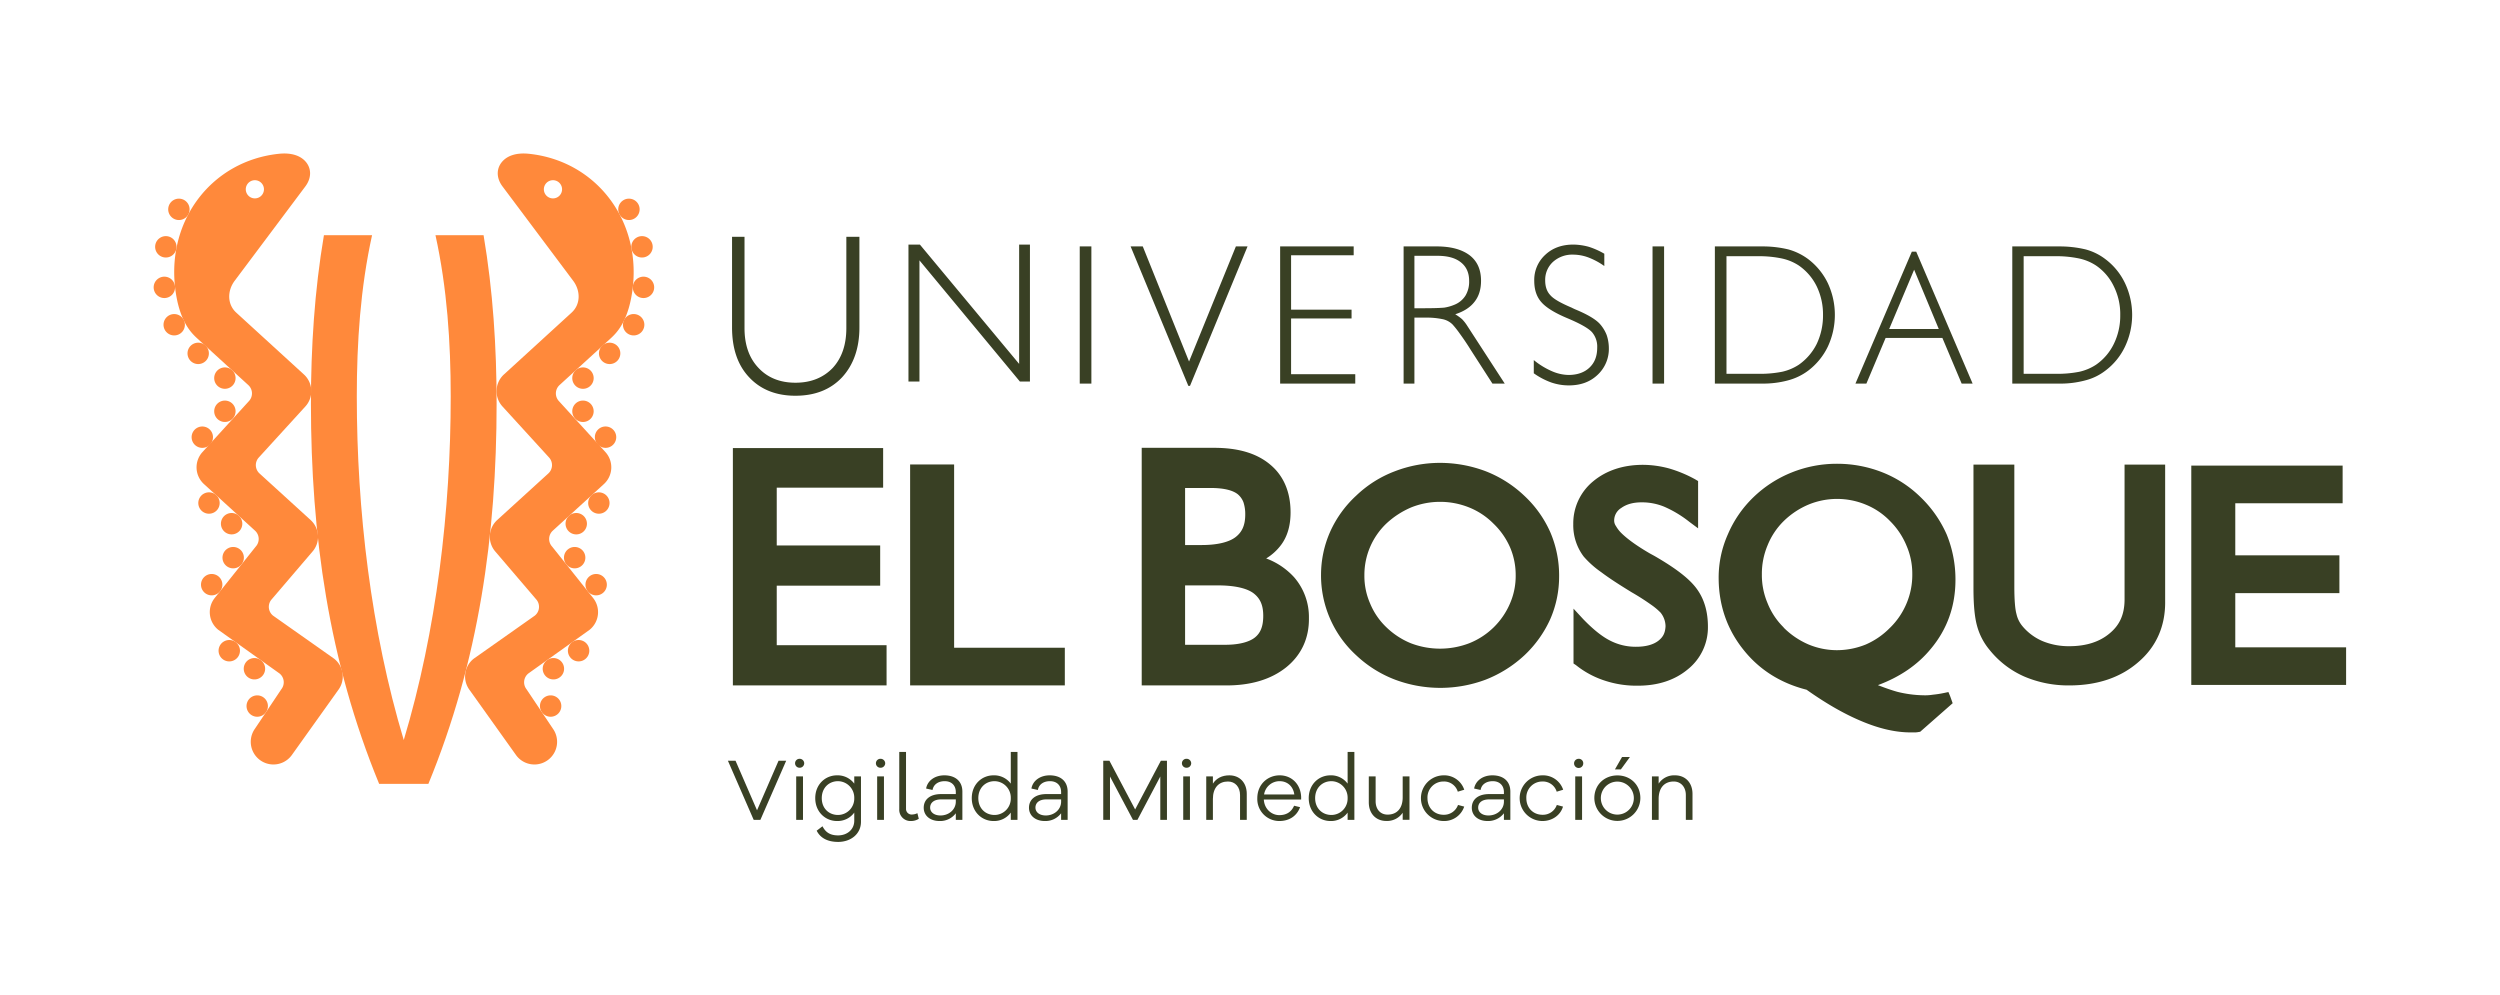 <svg xmlns="http://www.w3.org/2000/svg" width="1500" height="597" viewBox="0 0 1500 597"><defs><style>.a{fill:none;}.b{fill:#ff893b;}.c{fill:#394024;}</style></defs><g transform="translate(13653 24091)"><rect class="a" width="1500" height="597" transform="translate(-13653 -24091)"/><g transform="translate(-3721 -157)"><g transform="translate(-9839.799 -23841.898)"><g transform="translate(0 0)"><path class="b" d="M288.085,648.137c-30.269-73.5-40.93-149.614-40.93-228.1,0-33.837,2.148-67.754,7.8-101.121h28.884c-6.995,31.751-9.161,64.292-9.161,96.718,0,68.136,8.459,140.559,28.174,206.21,19.715-65.651,28.174-138.074,28.174-206.21,0-32.426-2.166-64.967-9.152-96.718h28.866c5.645,33.367,7.82,67.284,7.82,101.121,0,78.486-10.669,154.6-40.938,228.1Z" transform="translate(-152.799 -269.916)"/><path class="b" d="M266.906,329.525a6.422,6.422,0,1,1-.417,9.054A6.426,6.426,0,0,1,266.906,329.525Z" transform="translate(-13.66 -199.499)"/><path class="b" d="M266.906,331.76a6.422,6.422,0,1,1-.417,9.063A6.443,6.443,0,0,1,266.906,331.76Z" transform="translate(-13.66 -181.834)"/><path class="b" d="M268.44,333.509a6.412,6.412,0,1,1-.426,9.072A6.413,6.413,0,0,1,268.44,333.509Z" transform="translate(-1.621 -168.056)"/><path class="b" d="M266.451,339.364a6.421,6.421,0,1,1-.417,9.054A6.441,6.441,0,0,1,266.451,339.364Z" transform="translate(-17.244 -121.984)"/><path class="b" d="M266.6,341.45a6.414,6.414,0,1,1-.887,9.027A6.4,6.4,0,0,1,266.6,341.45Z" transform="translate(-18.069 -103.912)"/><path class="b" d="M268.119,343.213a6.412,6.412,0,1,1-1.021,9.01A6.406,6.406,0,0,1,268.119,343.213Z" transform="translate(-6.618 -89.529)"/><path class="b" d="M267.989,337.966a6.41,6.41,0,1,1-.426,9.054A6.42,6.42,0,0,1,267.989,337.966Z" transform="translate(-5.192 -132.987)"/><path class="b" d="M265.5,348.694a6.413,6.413,0,1,1-1.5,8.93A6.386,6.386,0,0,1,265.5,348.694Z" transform="translate(-29.388 -44.769)"/><path class="b" d="M265.471,351.108A6.41,6.41,0,1,1,263.713,360,6.409,6.409,0,0,1,265.471,351.108Z" transform="translate(-30.857 -24.903)"/><path class="b" d="M267.225,347.463a6.415,6.415,0,1,1-1.509,8.939A6.394,6.394,0,0,1,267.225,347.463Z" transform="translate(-15.985 -54.367)"/><path class="b" d="M268.89,327.856a6.417,6.417,0,1,1,2.982,8.566A6.4,6.4,0,0,1,268.89,327.856Z" transform="translate(13.329 -227.904)"/><path class="b" d="M268.919,327.813a6.412,6.412,0,1,1,6.081,6.71A6.394,6.394,0,0,1,268.919,327.813Z" transform="translate(18.572 -247.806)"/><path class="b" d="M268.927,326.588a6.414,6.414,0,1,1,7.483,5.1A6.4,6.4,0,0,1,268.927,326.588Z" transform="translate(17.783 -269.393)"/><path class="b" d="M268.8,326.1a6.415,6.415,0,1,1,8.77,2.29A6.419,6.419,0,0,1,268.8,326.1Z" transform="translate(10.833 -289.348)"/><path class="b" d="M268.708,327.852a6.412,6.412,0,1,1-.417,9.063A6.415,6.415,0,0,1,268.708,327.852Z" transform="translate(0.56 -212.668)"/><path class="b" d="M251.35,329.525a6.416,6.416,0,1,0,.417,9.054A6.427,6.427,0,0,0,251.35,329.525Z" transform="translate(-204.288 -199.499)"/><path class="b" d="M251.35,331.76a6.416,6.416,0,1,0,.417,9.063A6.444,6.444,0,0,0,251.35,331.76Z" transform="translate(-204.288 -181.834)"/><path class="b" d="M249.8,333.509a6.409,6.409,0,1,0,.435,9.072A6.4,6.4,0,0,0,249.8,333.509Z" transform="translate(-216.32 -168.056)"/><path class="b" d="M251.8,339.364a6.415,6.415,0,1,0,.417,9.054A6.42,6.42,0,0,0,251.8,339.364Z" transform="translate(-200.702 -121.984)"/><path class="b" d="M251.658,341.45a6.414,6.414,0,1,0,.888,9.027A6.4,6.4,0,0,0,251.658,341.45Z" transform="translate(-199.882 -103.912)"/><path class="b" d="M250.133,343.213a6.412,6.412,0,1,0,1.021,9.01A6.4,6.4,0,0,0,250.133,343.213Z" transform="translate(-211.326 -89.529)"/><path class="b" d="M250.27,337.966a6.413,6.413,0,1,0,.417,9.054A6.431,6.431,0,0,0,250.27,337.966Z" transform="translate(-212.75 -132.987)"/><path class="b" d="M252.739,348.694a6.413,6.413,0,1,0,1.509,8.93A6.389,6.389,0,0,0,252.739,348.694Z" transform="translate(-188.554 -44.769)"/><path class="b" d="M252.771,351.108A6.41,6.41,0,1,0,254.537,360,6.409,6.409,0,0,0,252.771,351.108Z" transform="translate(-187.076 -24.903)"/><path class="b" d="M251.024,347.463a6.415,6.415,0,1,0,1.527,8.939A6.408,6.408,0,0,0,251.024,347.463Z" transform="translate(-201.955 -54.367)"/><path class="b" d="M249.374,327.856a6.409,6.409,0,1,0-2.982,8.566A6.407,6.407,0,0,0,249.374,327.856Z" transform="translate(-231.284 -227.904)"/><path class="b" d="M249.342,327.813a6.412,6.412,0,1,0-6.1,6.71A6.407,6.407,0,0,0,249.342,327.813Z" transform="translate(-236.525 -247.806)"/><path class="b" d="M249.341,326.588a6.414,6.414,0,1,0-7.492,5.1A6.408,6.408,0,0,0,249.341,326.588Z" transform="translate(-235.743 -269.393)"/><path class="b" d="M249.455,326.1a6.415,6.415,0,1,0-8.77,2.29A6.4,6.4,0,0,0,249.455,326.1Z" transform="translate(-228.782 -289.348)"/><path class="b" d="M249.545,327.852a6.412,6.412,0,1,0,.417,9.063A6.427,6.427,0,0,0,249.545,327.852Z" transform="translate(-218.505 -212.668)"/><g transform="translate(12.322)"><path class="b" d="M333.83,616.487l-36.6-25.8a6.775,6.775,0,0,1-1.056-9.533l24.481-28.644a13.584,13.584,0,0,0-.905-19.209L289.1,505.372a6.775,6.775,0,0,1-.435-9.569l27.952-30.633a13.6,13.6,0,0,0-.888-19.209l-40.583-37.086c-5.548-5.05-5.406-13.261-.888-19.2l42.252-56.41c4.145-5.45,3.888-11.788-.746-16.014-2.308-2.1-6.862-4.563-15.206-3.666-39.838,4.287-66.591,39.225-62.171,79.622,2.2,20.3,9.436,27.579,13.421,31.2l30.544,27.916a6.763,6.763,0,0,1,.453,9.578l-27.925,30.624a13.589,13.589,0,0,0,.879,19.209l30.633,27.943a6.768,6.768,0,0,1,.453,9.569l-24.6,30.819a13.6,13.6,0,0,0,2.113,19.12l36.687,26.15a6.767,6.767,0,0,1,1.145,9.507l-15.8,23.62A13.6,13.6,0,1,0,308.506,674.3l27.633-38.728A13.565,13.565,0,0,0,333.83,616.487Zm-51.537-285.3a5.454,5.454,0,1,1,.346,7.723A5.463,5.463,0,0,1,282.293,331.188Z" transform="translate(-237.913 -313.397)"/><path class="b" d="M296.059,313.586c-8.344-.9-12.9,1.562-15.206,3.666-4.634,4.225-4.909,10.563-.745,16.014l42.252,56.41c4.518,5.938,4.66,14.149-.888,19.2l-40.583,37.086A13.6,13.6,0,0,0,280,465.17L307.963,495.8a6.784,6.784,0,0,1-.444,9.569L276.85,533.3a13.615,13.615,0,0,0-.888,19.209l24.481,28.644a6.767,6.767,0,0,1-1.056,9.533l-36.6,25.8a13.572,13.572,0,0,0-2.308,19.085L288.115,674.3a13.6,13.6,0,0,0,22.12-15.836l-15.809-23.62a6.77,6.77,0,0,1,1.163-9.507l36.669-26.15a13.607,13.607,0,0,0,2.112-19.12l-24.579-30.819a6.751,6.751,0,0,1,.426-9.569l30.642-27.943a13.606,13.606,0,0,0,.9-19.209L313.812,461.9a6.8,6.8,0,0,1,.444-9.578l30.571-27.916c3.968-3.622,11.2-10.9,13.421-31.2C362.651,352.812,335.9,317.874,296.059,313.586Zm17.922,25.325a5.46,5.46,0,1,1,.346-7.723A5.46,5.46,0,0,1,313.981,338.911Z" transform="translate(-83.044 -313.397)"/></g></g><path class="c" d="M302.436,528.36H364.5V504.234H302.436V469.571h63.84V445.782H276.117V588.206h92.218V564.088h-65.9Zm106.429-72.725h-26.4V588.206h92.822v-22.6H408.865Zm187.241,56.392a31.838,31.838,0,0,0,9.009-8.22c3.906-5.3,5.619-11.894,5.619-19.422,0-12.063-4.074-21.961-12.312-28.751-8.211-6.87-19.413-9.986-33.553-9.986h-43.45V588.206h50.9c14.637,0,26.647-3.578,35.746-10.83,9.019-7.261,13.856-17.363,13.679-29.585a36.386,36.386,0,0,0-8.894-24.508,42.743,42.743,0,0,0-16.741-11.255m-48.661-42.278h15.392c8.078,0,13.386,1.456,16.279,3.808a11.818,11.818,0,0,1,3.311,4.652,22.583,22.583,0,0,1,1.11,7.4c0,6.6-1.961,10.687-5.929,13.7-3.8,2.849-10.554,4.669-20.23,4.669h-9.933ZM589.138,559.6c-3.418,2.61-9.711,4.394-18.88,4.216H547.445V528.191h19.608c10.3,0,17.442,1.758,21.357,4.643,3.879,2.947,5.929,6.879,5.929,13.6,0,6.569-1.749,10.492-5.2,13.164M829.1,510.545h0l-2.814-1.536c-7.554-4.385-13.066-8.371-16.626-11.77a19.673,19.673,0,0,1-3.675-4.615,5.782,5.782,0,0,1-1.092-3.16,8.849,8.849,0,0,1,4.216-7.7c3.045-2.193,6.986-3.409,12.338-3.409a35.175,35.175,0,0,1,13.4,2.592A67.246,67.246,0,0,1,849.929,490l5.326,3.959v-28.37l-1.6-.959a77.113,77.113,0,0,0-15.649-6.559,61.071,61.071,0,0,0-15.782-2.219c-11.841,0-22.031,3.32-29.94,9.9a32.621,32.621,0,0,0-11.93,25.715,31.118,31.118,0,0,0,6.293,19.466,57.034,57.034,0,0,0,10.439,9.3c4.785,3.622,10.91,7.563,18.348,12.117,4.66,2.672,8.424,5.175,11.353,7.243a39.368,39.368,0,0,1,5.929,4.909,13.3,13.3,0,0,1,3,8.22c-.213,3.968-1.4,6.435-4.4,8.761-2.885,2.193-7.27,3.533-13.279,3.533a33.4,33.4,0,0,1-15.782-3.8c-4.874-2.494-10.243-6.879-16-12.844l-5.752-6.232V575.06l1.42.932a54.313,54.313,0,0,0,17.238,9.311,60.545,60.545,0,0,0,20.052,3.062c11.948,0,22.111-3.32,29.923-9.862A32.216,32.216,0,0,0,861.149,553c0-8.628-2.033-16.191-6.4-22.333-4.4-6.3-12.88-12.746-25.653-20.123m165.769,55.736c9.888-11.788,14.806-25.724,14.806-41.462a71.5,71.5,0,0,0-5.211-27.047,70.583,70.583,0,0,0-15.623-22.431,68.83,68.83,0,0,0-22.866-14.93,73.978,73.978,0,0,0-27.393-5.193,72.3,72.3,0,0,0-27.1,5.193,71.039,71.039,0,0,0-23.079,14.93,67.817,67.817,0,0,0-15.267,22.174,63.652,63.652,0,0,0-5.548,26.043c0,16.288,4.953,30.784,14.718,43.042,9.569,12.143,22.377,20.221,38.036,24.188,11.664,8.247,22.608,14.558,33.012,18.889,10.732,4.518,20.469,6.72,29.328,6.72h2.6a9.776,9.776,0,0,0,2.157-.213l1.056-.16,19.5-17.141-1.474-4.119-1.074-2.592-2.583.559a61.686,61.686,0,0,1-6.764,1.047,28.583,28.583,0,0,1-5.37.355,68.92,68.92,0,0,1-15.969-2.1c-3.471-.976-7.421-2.361-11.62-3.994,12.835-4.767,23.647-11.912,31.725-21.765m-14.5-27.366a44.141,44.141,0,0,1-9.747,14.513l-.142.115a45.648,45.648,0,0,1-14.646,10.137,46.178,46.178,0,0,1-17.247,3.391,44.323,44.323,0,0,1-17.274-3.515,47.577,47.577,0,0,1-14.7-10.013v-.115a42.07,42.07,0,0,1-9.657-14.513,43.011,43.011,0,0,1-3.435-17.282,44.075,44.075,0,0,1,3.435-17.5,42.694,42.694,0,0,1,9.586-14.442,47.822,47.822,0,0,1,14.93-9.959,44.89,44.89,0,0,1,34.361,0,42.411,42.411,0,0,1,14.566,9.844,44.824,44.824,0,0,1,9.969,14.939,42.233,42.233,0,0,1,3.408,17.123,43.916,43.916,0,0,1-3.408,17.282m130.769-1.8c-.125,8.477-2.823,14.788-8.894,19.813-5.858,4.962-13.83,7.749-24.233,7.749a41.025,41.025,0,0,1-16.022-3.027,32.126,32.126,0,0,1-12.063-8.921,17.183,17.183,0,0,1-3.648-7.4c-.808-2.858-1.278-8.362-1.278-16.306V455.733h-24.517v74c0,10.11.692,17.655,2.219,22.99a37.694,37.694,0,0,0,7.492,14.229,54.937,54.937,0,0,0,20.7,15.889A67.209,67.209,0,0,0,1078,588.206c16.661,0,30.686-4.651,41.364-13.963,10.847-9.223,16.333-21.783,16.12-36.589V455.733h-24.357Zm66.432,28.227V532.834h62.473v-22.7h-62.473V478.909h64.408v-22.6h-90.806V587.922h92.892V565.34Zm-426.658-91a71.126,71.126,0,0,0-22.99-14.6,77.61,77.61,0,0,0-27.579-5.059,75.453,75.453,0,0,0-27.1,5.059,68.544,68.544,0,0,0-23.123,14.6,66.347,66.347,0,0,0-15.64,21.7,64.044,64.044,0,0,0-5.459,25.591,64.993,64.993,0,0,0,21.1,48.483,70.377,70.377,0,0,0,23,14.513,77.335,77.335,0,0,0,54.653.125,73.382,73.382,0,0,0,23.3-14.638,68.587,68.587,0,0,0,15.463-21.632A63.819,63.819,0,0,0,771.86,522.7a65.88,65.88,0,0,0-5.211-26.248A66.792,66.792,0,0,0,750.9,474.338M742.408,539a44.458,44.458,0,0,1-24.375,23.86,48.928,48.928,0,0,1-35.249,0,46.247,46.247,0,0,1-14.575-9.56,41.53,41.53,0,0,1-9.764-14.3,41.025,41.025,0,0,1-3.417-16.821,42.657,42.657,0,0,1,13.181-31.1,51.274,51.274,0,0,1,14.975-9.711,46.686,46.686,0,0,1,34.538,0,43.149,43.149,0,0,1,14.7,9.711,44.305,44.305,0,0,1,10.11,14.522,42.284,42.284,0,0,1,3.275,16.581,41.305,41.305,0,0,1-3.4,16.821M313.674,414.395c11.77,0,21.117-3.737,28-11.1,6.8-7.4,10.368-17.407,10.368-29.887V319.026H344.2v54.812c0,9.986-2.734,17.939-8.149,23.851-5.646,5.867-13.048,8.9-22.378,8.9-9.312,0-16.715-3.036-22.191-8.9-5.619-5.912-8.379-13.865-8.379-23.851V319.026H275.62v54.386c0,12.6,3.373,22.617,10.243,29.887,6.844,7.359,16.173,11.1,27.81,11.1m74.394-81.229,60.263,72.707h6.027V323.7h-6.48V395.3L388.325,323.7h-6.852v82.178h6.6Zm96.168,73.941h6.986V324.8h-6.986Zm66.157,1.367,34.529-83.67h-7l-28.1,69.059L522.058,324.8h-7.3l34.636,83.67Zm99.159-6.994H611.045V368.042h36.287v-5.273H611.045V330.131H648.6V324.8H604.476v82.3h45.075Zm35.488-33.953h6.622a46.024,46.024,0,0,1,10.475.968,11.869,11.869,0,0,1,5.787,3.134,59.841,59.841,0,0,1,4.341,5.495c1.8,2.476,4.1,5.752,6.568,9.764l13.022,20.221h7.385L716.764,372.48a24.606,24.606,0,0,0-3.1-3.986,30.5,30.5,0,0,0-4.127-2.982c5.166-1.669,9.063-4.172,11.646-7.58,2.6-3.311,3.835-7.545,3.835-12.48,0-6.675-2.219-11.752-6.826-15.321-4.722-3.542-11.256-5.326-19.875-5.326H678.559v82.3h6.48Zm0-37.094h13.679c6.143,0,10.821,1.207,14.238,3.95,3.293,2.609,4.917,6.311,4.917,11.069a16.227,16.227,0,0,1-2.166,8.815,14,14,0,0,1-6.728,5.557,26.161,26.161,0,0,1-6.009,1.7c-2.53.231-6.764.373-12.853.373h-5.077Zm116.664,55.3a25.043,25.043,0,0,0-1.323-7.811,22.041,22.041,0,0,0-4-6.542c-2.583-2.885-7.7-5.868-15.063-8.9-.817-.408-1.341-.586-1.749-.861-6.746-2.858-11.1-5.3-13.04-7.634-2.05-2.166-3.018-5.2-3.018-8.761a14.592,14.592,0,0,1,4.642-11.113,17.257,17.257,0,0,1,12.037-4.385,26.636,26.636,0,0,1,9.063,1.633,42.372,42.372,0,0,1,9.728,5.211V329.2a46.722,46.722,0,0,0-9.169-4.119A36.956,36.956,0,0,0,780.5,323.7c-7,0-12.622,2.059-16.989,6.178a20.392,20.392,0,0,0-6.569,15.578c0,5.22,1.367,9.489,4.261,12.782,2.858,3.284,8.184,6.577,16,9.808,7.545,3.2,12.329,5.929,14.424,8.255a13.29,13.29,0,0,1,3.089,9.205c0,5.059-1.456,9-4.633,12.01-3,2.885-7.279,4.412-12.587,4.412a25.979,25.979,0,0,1-9.9-2.228A46.021,46.021,0,0,1,756.664,393v7.927a43.6,43.6,0,0,0,10.43,5.495,32.45,32.45,0,0,0,10.528,1.775c7.039,0,12.72-2,17.264-6.276a21.238,21.238,0,0,0,6.817-16.191M834.848,324.8h-6.933v82.3h6.933Zm74.394,80.368a34.917,34.917,0,0,0,11.948-5.734,39.67,39.67,0,0,0,11.9-14.5,45.117,45.117,0,0,0,0-38.089,39.744,39.744,0,0,0-11.9-14.5,36.086,36.086,0,0,0-11.841-5.752,65.6,65.6,0,0,0-15.836-1.784h-28.2v82.3h28.2a57.406,57.406,0,0,0,15.729-1.935m-36.962-3.923V330.672h19.59a66.354,66.354,0,0,1,13.785,1.4,30.06,30.06,0,0,1,10.039,4.207,32.6,32.6,0,0,1,10.732,12.5,38.646,38.646,0,0,1,3.773,17.238,39.714,39.714,0,0,1-3.773,17.283,33.48,33.48,0,0,1-10.732,12.48,30.274,30.274,0,0,1-10.039,4.234,68.027,68.027,0,0,1-13.785,1.234Zm111.213-73.311-33.837,79.169h6.569l11.531-27.384h34.068l11.557,27.384h6.578l-33.846-79.169ZM969.9,374.362l14.975-35.586,14.788,35.586Zm117.7,30.81a32.812,32.812,0,0,0,11.895-5.734,38.819,38.819,0,0,0,11.9-14.5,44.443,44.443,0,0,0,0-38.089,38.889,38.889,0,0,0-11.9-14.5,33.842,33.842,0,0,0-11.779-5.752,66.381,66.381,0,0,0-15.88-1.784h-28.068v82.3h28.068a57.493,57.493,0,0,0,15.764-1.935m-37.015-3.923V330.672h19.644a66.266,66.266,0,0,1,13.776,1.4,29.959,29.959,0,0,1,10.021,4.207,31.493,31.493,0,0,1,10.661,12.5,37.31,37.31,0,0,1,3.852,17.238,38.321,38.321,0,0,1-3.852,17.283,32.313,32.313,0,0,1-10.661,12.48,30.172,30.172,0,0,1-10.021,4.234,67.936,67.936,0,0,1-13.776,1.234Z" transform="translate(71.406 -269.057)"/></g><g transform="translate(-9495.249 -23482.85)"><g transform="translate(0 0)"><path class="c" d="M294.825,389.912H290.8l-15.463-35.47h4.571l12.9,29.745,12.915-29.745H310.3Z" transform="translate(-275.341 -349.152)"/><path class="c" d="M285.413,356.965a2.709,2.709,0,0,1-2.8,2.716,2.685,2.685,0,1,1,0-5.37A2.737,2.737,0,0,1,285.413,356.965ZM280.6,390.944v-26.07h4.083v26.07Z" transform="translate(-239.637 -350.184)"/><path class="c" d="M308.681,383.275c0,7.35-6.107,12.1-13.714,12.1-6.533,0-10.8-2.547-12.862-6.737l3.48-2.654c1.82,3.515,4.438,5.477,9.383,5.477,5.281,0,9.631-3.382,9.684-8.716V377.78a12.318,12.318,0,0,1-10.377,5.059c-6.959,0-13.031-5.477-13.031-13.732,0-8.273,6.072-13.679,13.031-13.679a12.439,12.439,0,0,1,10.377,4.98v-4.341h4.03Zm-4.03-14.167a9.892,9.892,0,0,0-9.747-10.172c-5.406,0-9.746,3.968-9.746,10.172,0,6.223,4.341,10.1,9.746,10.1A9.817,9.817,0,0,0,304.651,369.108Z" transform="translate(-228.846 -341.378)"/><path class="c" d="M290.9,356.965a2.728,2.728,0,0,1-2.814,2.716,2.686,2.686,0,1,1,0-5.37A2.756,2.756,0,0,1,290.9,356.965Zm-4.829,33.979v-26.07h4.083v26.07Z" transform="translate(-196.529 -350.184)"/><path class="c" d="M290.979,387.949a3.348,3.348,0,0,0,3.675,3.453,7.49,7.49,0,0,0,3.142-.8l.843,3.364a8.547,8.547,0,0,1-4.607,1.34,6.735,6.735,0,0,1-7.11-7.154V353.846h4.056Z" transform="translate(-184.115 -353.846)"/><path class="c" d="M311.77,365.211v16.927h-3.941v-3.95a11.682,11.682,0,0,1-9.791,4.651c-5.69,0-9.462-3.293-9.462-7.971,0-4.82,3.657-8.193,10.474-8.193h8.779v-1.181c0-4.083-2.645-6.56-6.648-6.56-3.968,0-6.737,2.015-7.314,5.282l-3.852-.87c.825-4.713,5.237-7.918,10.936-7.918C307.456,355.429,311.77,358.9,311.77,365.211Zm-3.941,6v-1.341h-8.823c-4.3,0-6.578,2.042-6.578,4.944,0,2.743,2.45,4.7,6.2,4.7C303.7,379.511,307.829,375.96,307.829,371.211Z" transform="translate(-171.096 -341.378)"/><path class="c" d="M319.252,394.607h-4.021v-4.358a12.3,12.3,0,0,1-10.394,5.059c-6.942,0-13.013-5.477-13.013-13.732,0-8.273,6.072-13.679,13.013-13.679a12.425,12.425,0,0,1,10.394,4.98V353.846h4.021Zm-4.021-13.031a9.879,9.879,0,0,0-9.737-10.172c-5.406,0-9.738,3.968-9.738,10.172,0,6.223,4.332,10.1,9.738,10.1A9.8,9.8,0,0,0,315.231,381.576Z" transform="translate(-145.513 -353.846)"/><path class="c" d="M318.885,365.211v16.927h-3.914v-3.95a11.72,11.72,0,0,1-9.773,4.651c-5.716,0-9.507-3.293-9.507-7.971,0-4.82,3.657-8.193,10.51-8.193h8.77v-1.181c0-4.083-2.628-6.56-6.675-6.56-3.95,0-6.719,2.015-7.261,5.282l-3.888-.87c.834-4.713,5.255-7.918,10.954-7.918C314.616,355.429,318.885,358.9,318.885,365.211Zm-3.914,6v-1.341h-8.823c-4.314,0-6.577,2.042-6.577,4.944,0,2.743,2.441,4.7,6.2,4.7C310.825,379.511,314.971,375.96,314.971,371.211Z" transform="translate(-115.054 -341.378)"/><path class="c" d="M338.942,389.912h-4V363.9l-13.714,26.008h-2.69L304.759,363.9v26.008h-4.048v-35.47h3.7l15.436,29.239,15.436-29.239h3.657Z" transform="translate(-75.514 -349.152)"/><path class="c" d="M311.579,356.965a2.71,2.71,0,0,1-2.805,2.716,2.686,2.686,0,1,1,0-5.37A2.737,2.737,0,0,1,311.579,356.965Zm-4.785,33.979v-26.07h4.039v26.07Z" transform="translate(-33.611 -350.184)"/><path class="c" d="M331.993,366.543v15.6h-4.03V367.252c0-4.8-2.885-8.122-7.252-8.122-5.468,0-9.036,3.675-9.036,10.474v12.534h-4v-26.07h4v4.341c2.068-3.2,5.441-4.98,9.853-4.98C327.821,355.429,331.993,359.912,331.993,366.543Z" transform="translate(-20.686 -341.378)"/><path class="c" d="M337.434,369.942h-22.4c.337,5.859,4.794,9.365,9.294,9.365,3.7,0,7.048-1.429,8.876-5.646l3.586.87c-2.006,5.432-6.6,8.308-12.463,8.308a13.189,13.189,0,0,1-13.2-13.652c0-8.415,6.285-13.759,13.43-13.759,7.092,0,12.578,5.22,12.88,12.986ZM315.2,366.9h18.135c-.737-5.113-4.385-7.962-8.779-7.962A9.376,9.376,0,0,0,315.2,366.9Z" transform="translate(6.504 -341.378)"/><path class="c" d="M341.993,394.607h-4.056v-4.358a12.19,12.19,0,0,1-10.332,5.059c-6.95,0-13-5.477-13-13.732,0-8.273,6.054-13.679,13-13.679a12.308,12.308,0,0,1,10.332,4.98V353.846h4.056Zm-4.056-13.031a9.858,9.858,0,0,0-9.711-10.172c-5.4,0-9.773,3.968-9.773,10.172,0,6.223,4.376,10.1,9.773,10.1A9.783,9.783,0,0,0,337.936,381.576Z" transform="translate(33.882 -353.846)"/><path class="c" d="M343.079,381.527H339v-4.216a11.322,11.322,0,0,1-9.817,4.926c-6.3,0-10.518-4.5-10.518-11.149V355.5h4.1v14.886c0,4.847,2.84,8.042,7.181,8.042,5.468,0,9.054-3.6,9.054-10.4V355.5h4.083Z" transform="translate(65.861 -340.811)"/><path class="c" d="M344.43,373.2l3.719.985a12.631,12.631,0,0,1-12.374,8.655,13.706,13.706,0,0,1,0-27.411,12.64,12.64,0,0,1,12.391,8.637l-3.87,1.18a8.593,8.593,0,0,0-8.521-6.116,9.566,9.566,0,0,0-9.666,9.977c0,6.107,4.34,9.986,9.666,9.986A8.906,8.906,0,0,0,344.43,373.2Z" transform="translate(93.625 -341.378)"/><path class="c" d="M348.755,365.211v16.927h-3.861v-3.95a11.918,11.918,0,0,1-9.817,4.651c-5.725,0-9.453-3.293-9.453-7.971,0-4.82,3.6-8.193,10.466-8.193h8.805v-1.181c0-4.083-2.734-6.56-6.666-6.56-4,0-6.8,2.015-7.323,5.282l-3.888-.87c.861-4.713,5.237-7.918,10.954-7.918C344.5,355.429,348.755,358.9,348.755,365.211Zm-3.861,6v-1.341h-8.867c-4.314,0-6.578,2.042-6.578,4.944,0,2.743,2.4,4.7,6.169,4.7C340.74,379.511,344.894,375.96,344.894,371.211Z" transform="translate(120.705 -341.378)"/><path class="c" d="M351.093,373.2l3.71.985c-1.518,5.211-6.524,8.655-12.3,8.655a13.705,13.705,0,0,1,0-27.411,12.7,12.7,0,0,1,12.4,8.637l-3.879,1.18a8.622,8.622,0,0,0-8.521-6.116,9.568,9.568,0,0,0-9.7,9.977c0,6.107,4.332,9.986,9.7,9.986A8.805,8.805,0,0,0,351.093,373.2Z" transform="translate(146.248 -341.378)"/><path class="c" d="M338.048,356.965a2.758,2.758,0,1,1-2.779-2.654A2.666,2.666,0,0,1,338.048,356.965Zm-4.811,33.979v-26.07h4.1v26.07Z" transform="translate(175.155 -350.184)"/><path class="c" d="M361.521,378.857a13.808,13.808,0,0,1-27.615,0c0-8.06,6.089-13.617,13.865-13.617C355.449,365.24,361.521,370.8,361.521,378.857Zm-3.915,0a9.9,9.9,0,1,0-19.8,0,9.9,9.9,0,1,0,19.8,0Zm-11.335-17.238,4.261-7.43h4.722l-5.415,7.43Z" transform="translate(185.946 -351.145)"/><path class="c" d="M362.138,366.543v15.6h-3.994V367.252c0-4.8-2.965-8.122-7.261-8.122-5.495,0-9.054,3.675-9.054,10.474v12.534H337.8v-26.07h4.03v4.341a11.1,11.1,0,0,1,9.8-4.98C357.931,355.429,362.138,359.912,362.138,366.543Z" transform="translate(216.609 -341.378)"/></g></g></g></g></svg>